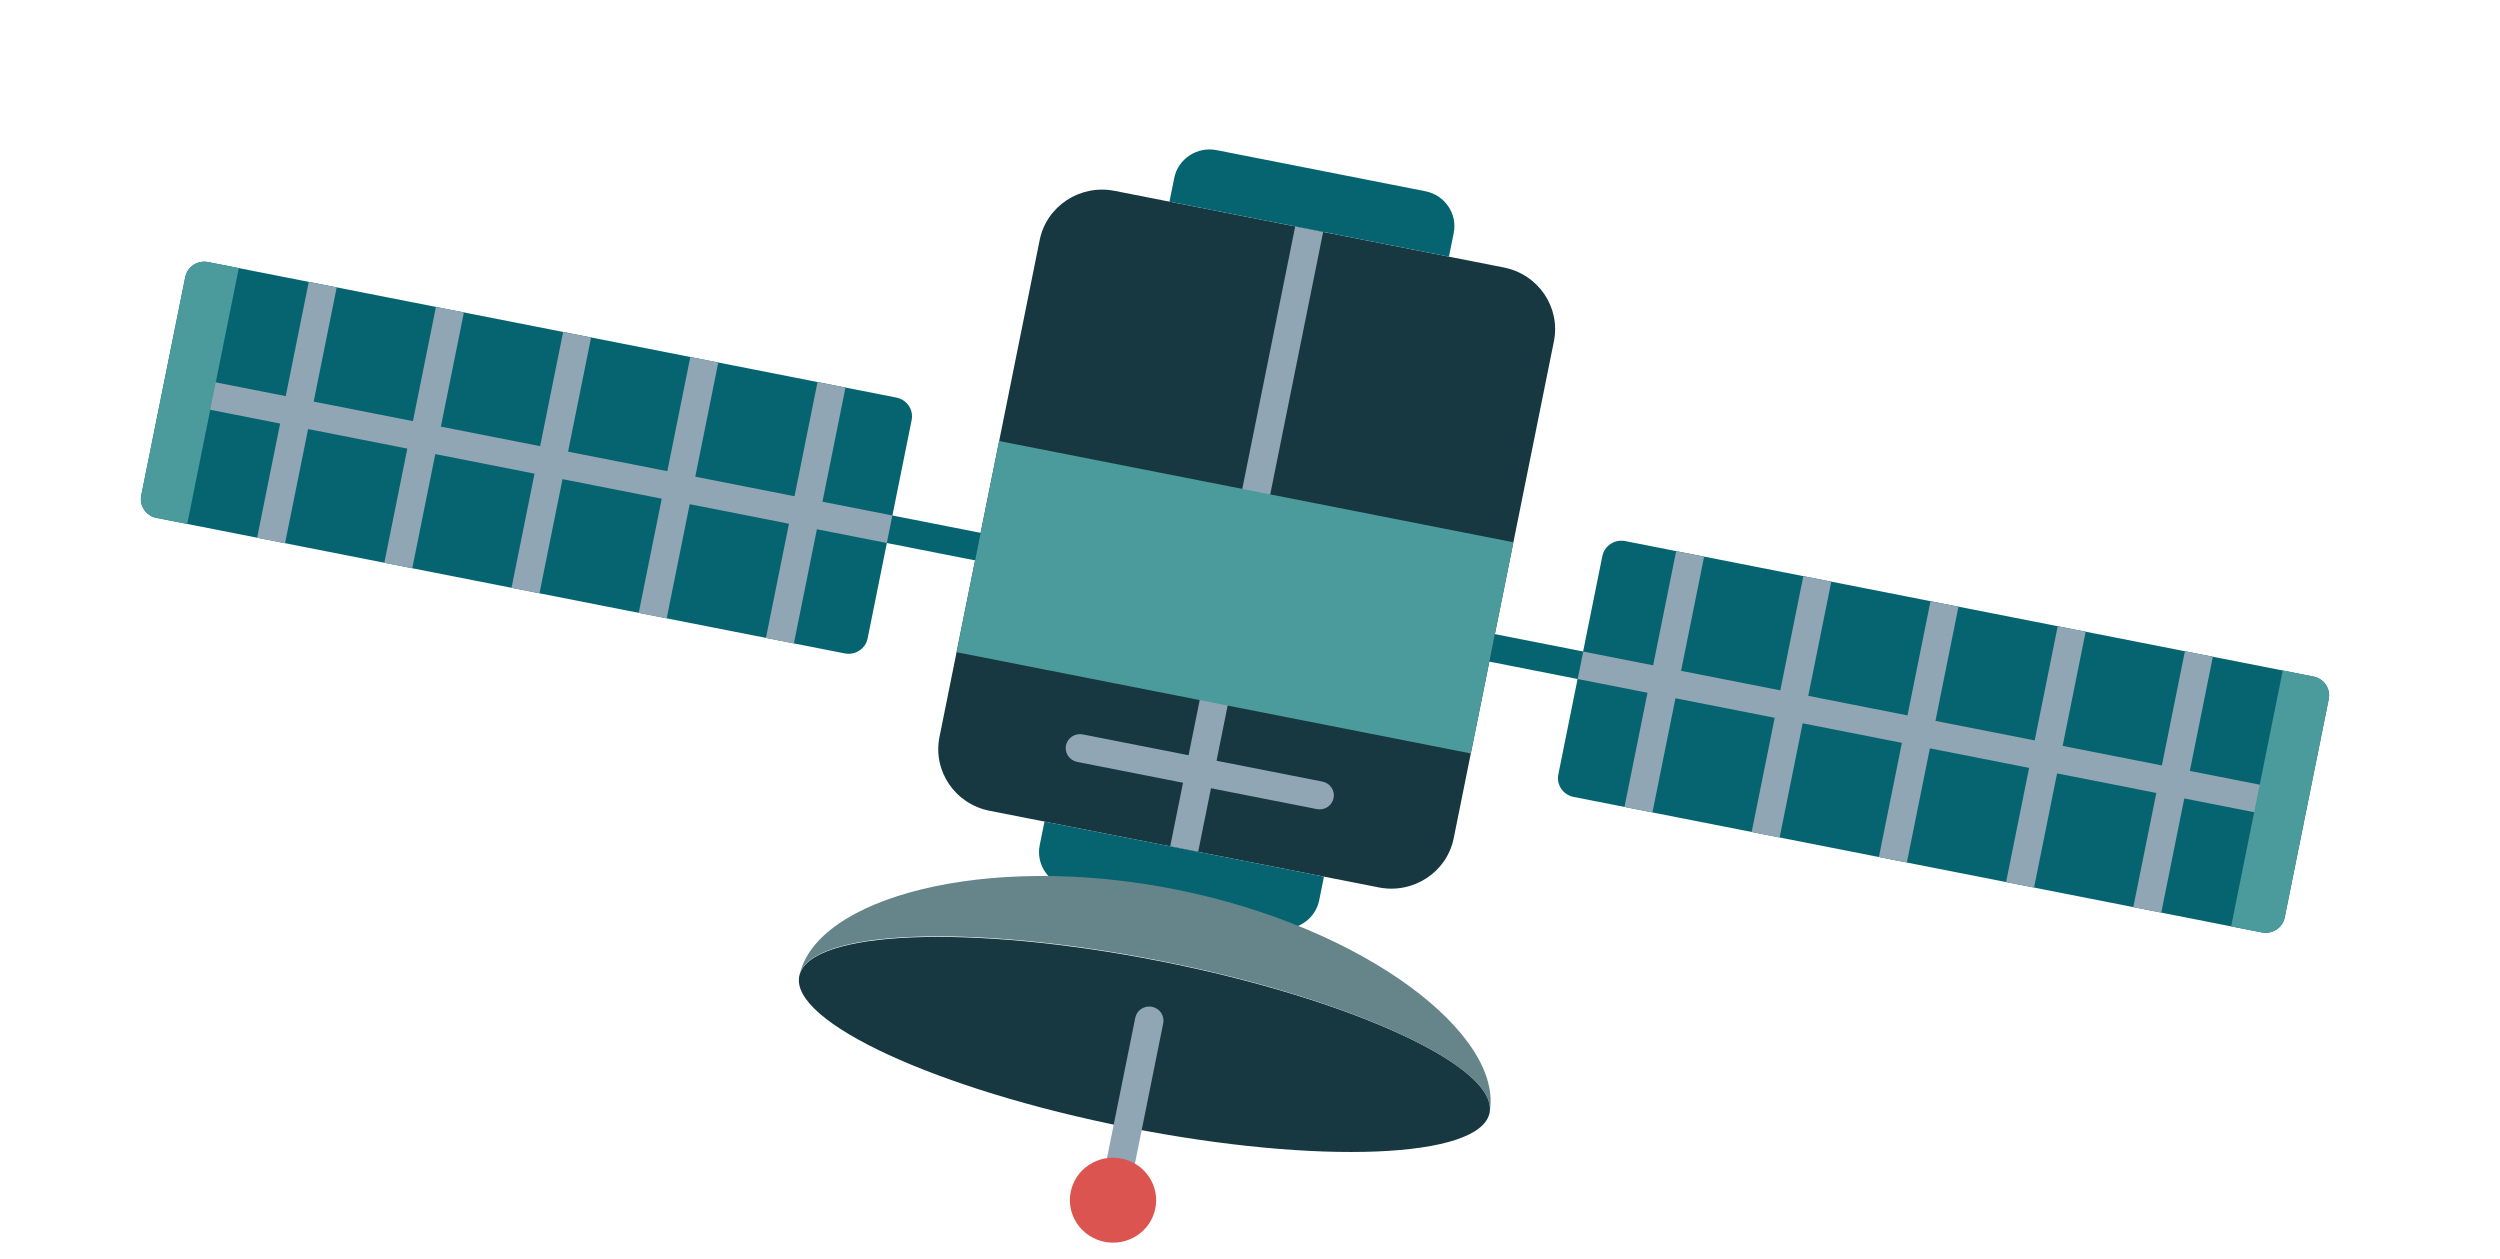 <svg width="135" height="68" viewBox="0 0 135 68" fill="none" xmlns="http://www.w3.org/2000/svg">
<g clip-path="url(#clip0_1_18)">
<path d="M48.188 27.836L55.973 29.368C56.39 29.45 56.661 29.85 56.578 30.26C56.496 30.67 56.09 30.937 55.674 30.855L47.889 29.322C47.472 29.24 47.201 28.84 47.283 28.43C47.366 28.02 47.772 27.754 48.188 27.836Z" fill="#066471"/>
<path d="M11.236 14.151L48.405 21.469C48.973 21.581 49.342 22.125 49.229 22.684L46.852 34.475C46.739 35.034 46.188 35.396 45.62 35.285L8.451 27.967C7.883 27.855 7.514 27.311 7.627 26.752L10.004 14.961C10.117 14.402 10.668 14.04 11.236 14.151Z" fill="#066471"/>
<path d="M10.009 21.864L15.127 22.872L13.884 29.038L15.393 29.335L16.637 23.169L21.996 24.224L20.753 30.39L22.262 30.687L23.506 24.521L28.865 25.577L27.622 31.742L29.132 32.039L30.375 25.874L35.734 26.929L34.491 33.095L36.001 33.392L37.244 27.226L42.604 28.282L41.361 34.447L42.87 34.744L44.113 28.579L47.888 29.322L48.188 27.836L44.413 27.093L45.656 20.929L44.146 20.632L42.904 26.797L37.545 25.741L38.786 19.577L37.277 19.279L36.035 25.444L30.675 24.389L31.918 18.225L30.409 17.928L29.167 24.093L23.807 23.038L25.05 16.874L23.54 16.577L22.298 22.742L16.939 21.687L18.181 15.523L16.672 15.226L15.43 21.391L10.312 20.383C9.895 20.301 9.49 20.567 9.407 20.977C9.324 21.387 9.596 21.787 10.012 21.869L10.009 21.864Z" fill="#90A6B4"/>
<path d="M8.451 27.967L10.11 28.293L12.895 14.478L11.236 14.151C10.668 14.04 10.117 14.402 10.004 14.961L7.627 26.752C7.514 27.311 7.883 27.855 8.451 27.967Z" fill="#4B9B9C"/>
<path d="M77.704 33.647L85.489 35.18C85.906 35.262 86.177 35.661 86.094 36.071C86.012 36.481 85.606 36.748 85.19 36.666L77.404 35.133C76.988 35.051 76.717 34.651 76.799 34.241C76.882 33.831 77.288 33.565 77.704 33.647Z" fill="#066471"/>
<path d="M122.142 50.352L84.974 43.034C84.406 42.922 84.037 42.378 84.15 41.819L86.527 30.028C86.64 29.469 87.191 29.107 87.759 29.218L124.928 36.534C125.496 36.646 125.865 37.19 125.752 37.749L123.375 49.542C123.262 50.101 122.71 50.463 122.142 50.352Z" fill="#066471"/>
<path d="M85.19 36.666L88.965 37.409L87.722 43.575L89.231 43.872L90.475 37.706L95.834 38.761L94.591 44.927L96.1 45.224L97.344 39.059L102.703 40.114L101.46 46.28L102.97 46.577L104.213 40.411L109.572 41.466L108.329 47.632L109.839 47.929L111.082 41.764L116.442 42.819L115.198 48.984L116.708 49.282L117.951 43.116L123.07 44.124C123.486 44.206 123.892 43.939 123.974 43.529C124.057 43.119 123.786 42.719 123.369 42.638L118.251 41.63L119.494 35.466L117.984 35.169L116.742 41.334L111.383 40.279L112.625 34.115L111.116 33.818L109.874 39.983L104.514 38.928L105.757 32.764L104.247 32.467L103.005 38.632L97.646 37.576L98.889 31.413L97.379 31.116L96.137 37.28L90.778 36.225L92.022 30.061L90.512 29.764L89.27 35.928L85.495 35.185L85.195 36.671L85.19 36.666Z" fill="#90A6B4"/>
<path d="M124.928 36.534L123.269 36.207L120.482 50.024L122.142 50.35C122.71 50.462 123.261 50.1 123.374 49.541L125.752 37.749C125.865 37.19 125.496 36.646 124.928 36.534Z" fill="#4B9B9C"/>
<path d="M60.187 10.306L81.206 14.444C83.07 14.811 84.281 16.596 83.911 18.431L78.501 45.263C78.131 47.098 76.32 48.288 74.456 47.921L53.437 43.782C51.573 43.416 50.362 41.631 50.732 39.796L56.142 12.964C56.512 11.129 58.322 9.939 60.187 10.306Z" fill="#173840"/>
<path d="M64.701 45.999L71.451 12.523L69.941 12.226L63.191 45.702L64.701 45.999Z" fill="#90A6B4"/>
<path d="M51.654 35.219L79.425 40.687L81.725 29.283L53.954 23.815L51.654 35.219Z" fill="#4B9B9C"/>
<path d="M78.243 13.86L63.151 10.889L63.408 9.612C63.617 8.574 64.643 7.9 65.697 8.107L76.97 10.327C78.024 10.534 78.71 11.546 78.501 12.583L78.243 13.86Z" fill="#066471"/>
<path d="M58.468 39.658L71.41 42.206C71.826 42.288 72.097 42.688 72.015 43.097C71.932 43.507 71.526 43.774 71.11 43.692L58.168 41.144C57.752 41.062 57.48 40.662 57.563 40.252C57.646 39.842 58.051 39.576 58.468 39.658Z" fill="#90A6B4"/>
<path d="M56.402 44.365L71.494 47.337L71.237 48.614C71.028 49.651 70.002 50.326 68.948 50.118L57.675 47.899C56.621 47.691 55.935 46.68 56.144 45.642L56.402 44.365Z" fill="#066471"/>
<path d="M43.16 52.709C42.664 55.186 50.606 58.846 60.901 60.884C71.195 62.922 79.943 62.567 80.439 60.09C80.936 57.614 72.993 53.954 62.699 51.915C52.404 49.877 43.657 50.233 43.16 52.709Z" fill="#173840"/>
<path d="M62.699 51.892C72.989 53.941 80.927 57.619 80.431 60.108C81.265 55.922 73.76 50.077 63.471 48.028C53.182 45.979 44.006 48.505 43.172 52.691C43.668 50.202 52.411 49.843 62.701 51.892L62.699 51.892Z" fill="#66858A"/>
<path d="M62.209 54.367C62.625 54.449 62.896 54.849 62.814 55.258L60.932 64.592C60.849 65.002 60.444 65.269 60.027 65.186C59.611 65.105 59.339 64.705 59.422 64.295L61.304 54.961C61.387 54.551 61.792 54.285 62.209 54.367Z" fill="#90A6B4"/>
<path d="M58.808 62.902C57.739 63.605 57.452 65.028 58.167 66.082C58.882 67.136 60.328 67.421 61.398 66.719C62.467 66.016 62.754 64.592 62.039 63.538C61.324 62.484 59.877 62.199 58.808 62.902Z" fill="#DC544F"/>
</g>
<defs>
<clipPath id="clip0_1_18">
<rect width="135" height="68" fill="white"/>
</clipPath>
</defs>
</svg>
